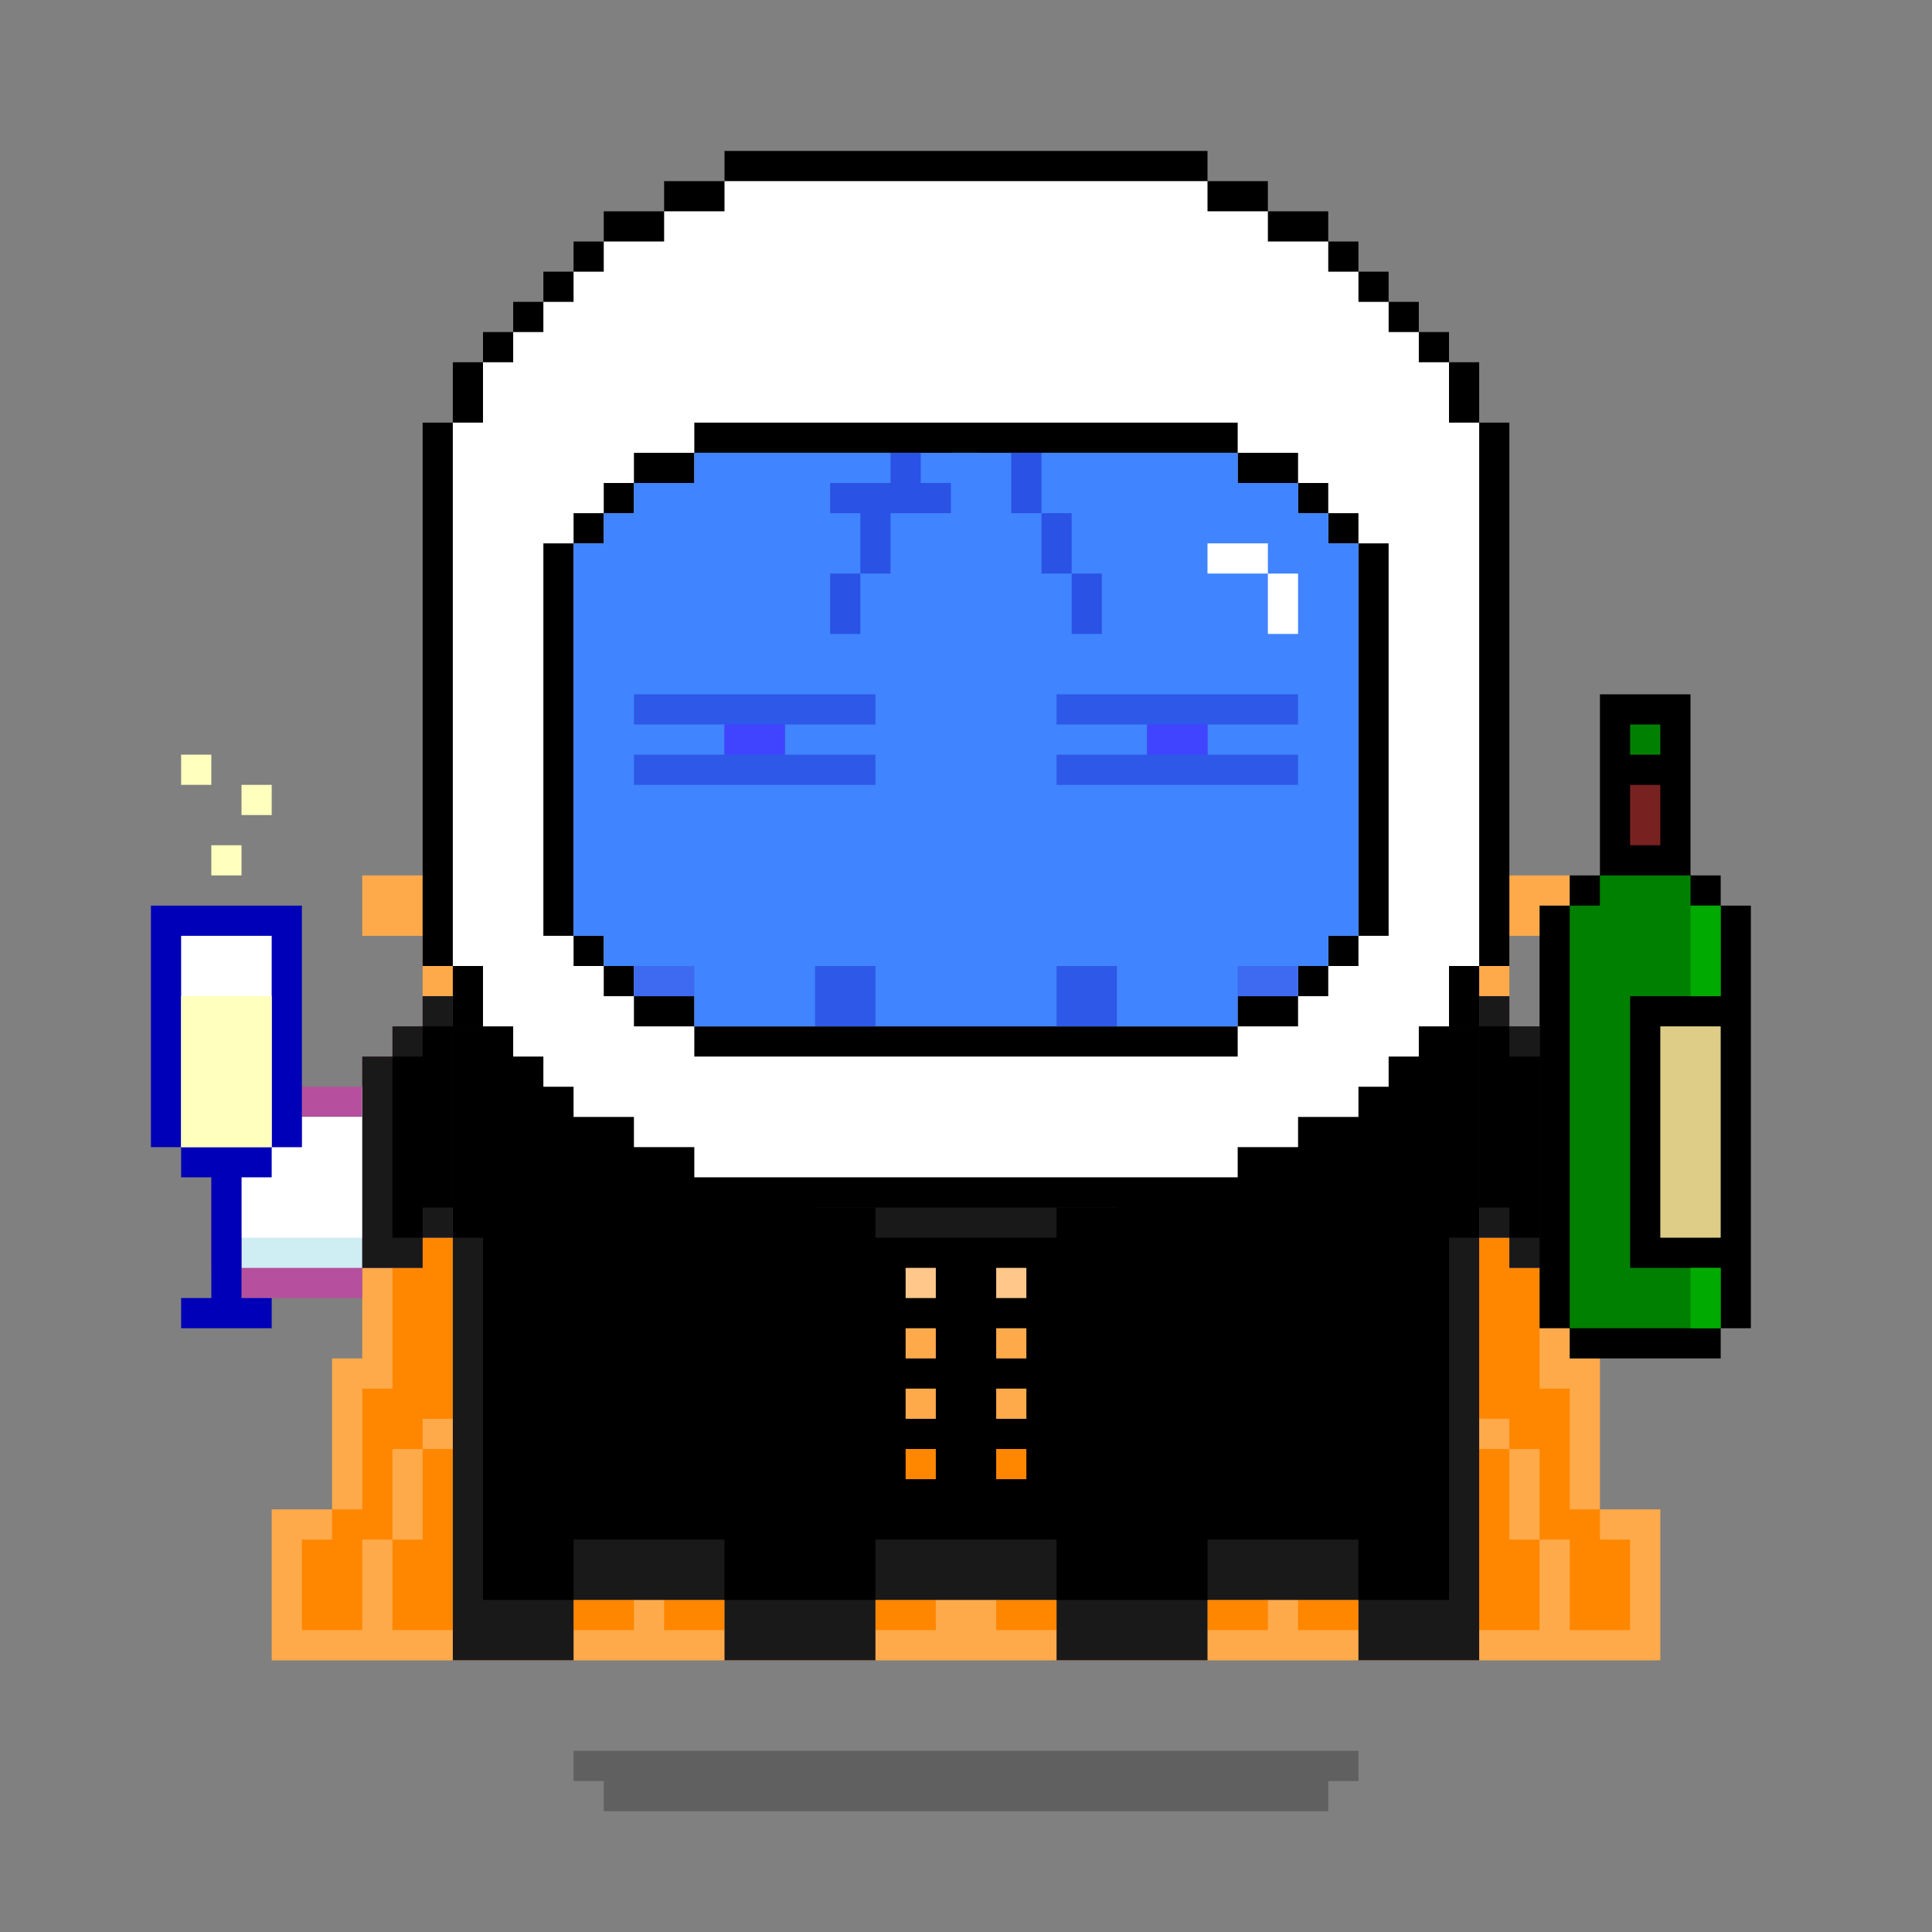 <svg xmlns="http://www.w3.org/2000/svg" viewBox="0 0 64 64"><rect x="0" y="0" width="64" height="64" fill="#808080" stroke="none"/><g class="gotchi-bg"><defs fill="#fff"><pattern id="a" patternUnits="userSpaceOnUse" width="4" height="4"><path d="M0 0h1v1H0zm2 2h1v1H2z"/></pattern><pattern id="b" patternUnits="userSpaceOnUse" x="0" y="0" width="2" height="2"><path d="M0 0h1v1H0z"/></pattern><pattern id="c" patternUnits="userSpaceOnUse" x="-2" y="0" width="8" height="1"><path d="M0 0h1v1H0zm2 0h1v1H2zm2 0h1v1H4z"/></pattern><pattern id="d" patternUnits="userSpaceOnUse" x="0" y="0" width="4" height="4"><path d="M0 0h1v1H0zm0 2h1v1H0zm1 0V1h1v1zm1 0h1v1H2zm0-1h1V0H2zm1 2h1v1H3z"/></pattern><pattern id="e" patternUnits="userSpaceOnUse" width="64" height="32"><path d="M4 4h1v1H4zm7 0h1v1h-1zm7 0h1v1h-1zm7 0h1v1h-1zm7 0h1v1h-1zm7 0h1v1h-1zm7 0h1v1h-1zm7 0h1v1h-1zm7 0h1v1h-1z"/><path fill="url(#a)" d="M0 8h64v7H0z"/><path fill="url(#b)" d="M0 16h64v1H0z"/><path fill="url(#c)" d="M0 18h64v1H0z"/><path fill="url(#b)" d="M22 18h15v1H22zM0 20h64v3H0z"/><path fill="url(#d)" d="M0 24h64v8H0z"/></pattern><mask id="f"><path fill="url(#e)" d="M0 0h64v32H0z"/></mask></defs><path fill="#fff" d="M0 0h64v32H0z"/><path fill="#dea8ff" class="gotchi-secondary" mask="url(#f)" d="M0 0h64v32H0z"/><path fill="#dea8ff" class="gotchi-secondary" d="M0 32h64v32H0z"/><path mask="url(#f)" fill="#fff" transform="matrix(1 0 0 -1 0 64)" d="M0 0h64v32H0z"/></g><style>.gotchi-primary{fill:#B6509E;}.gotchi-secondary{fill:#CFEEF4;}.gotchi-cheek{fill:#F696C6;}.gotchi-eyeColor{fill:#FF00FF;}.gotchi-primary-mouth{fill:#B6509E;}.gotchi-sleeves-up{display:none;}.gotchi-handsUp{display:none;}.gotchi-handsDownOpen{display:block;}.gotchi-handsDownClosed{display:none;}</style><g class="gotchi-body"><path d="M47 14v-2h-2v-2h-4V8h-4V6H27v2h-4v2h-4v2h-2v2h-2v41h4v-2h5v2h5v-2h6v2h5v-2h5v2h4V14z" class="gotchi-primary"/><path d="M45 14v-2h-4v-2h-4V8H27v2h-4v2h-4v2h-2v39h2v-2h5v2h5v-2h6v2h5v-2h5v2h2V14z" class="gotchi-secondary"/><path d="M18,49h2v-1h2v1h2v2h5v-2h2v-1h2v1h2v2h5v-2h2v-1h2v1h1V14h-4v-2h-4v-2h-5V9h-5v2h-4v2h-4v2h-1V49z" fill="#fff"/></g><path class="gotchi-cheek" d="M21 32v2h2v-2h-1zm21 0h-1v2h2v-2z"/><g class="gotchi-primary-mouth"><path d="M29 32h-2v2h2v-1z"/><path d="M33 34h-4v2h6v-2h-1z"/><path d="M36 32h-1v2h2v-2z"/></g><g class="gotchi-shadow"><path opacity=".25" d="M25 58H19v1h1v1h24V59h1V58h-1z" fill="#000"/></g>,<g class="gotchi-collateral" fill="#a73796"><path d="M30.5 15h1v-2h-1z"/><path d="M31.5 12h1v1h-1z"/><path d="M33.5 13h-1v2h1zm-4 3h-2v1h1v2h1v-2h2v-1h-1v-1h-1z"/><path d="M34.5 15h-1v2h1z"/><path d="M35.5 17h-1v2h1zm-8 4h1v-2h-1z"/><path d="M35.5 19v2h1v-2z"/></g>
    <style>
        .gotchi-bg { display: none }
    </style>
<g class="gotchi-eyeColor"><path d="M27 23H26H25H24H23H22H21V24H22H23H24V25H23H22H21V26H22H23H24H25H26H27H28H29V25H28H27H26V24H27H28H29V23H28H27Z" class="gotchi-primary" /><path d="M41 24H42H43V23H42H41H40H39H38H37H36H35V24H36H37H38V25H37H36H35V26H36H37H38H39H40H41H42H43V25H42H41H40V24H41Z" class="gotchi-primary" /><rect x="24" y="24" width="2" height="1" /><rect x="38" y="24" width="2" height="1" /></g><g class="gotchi-wearable wearable-body"><svg x="9" y="29"><path d="M44 21v-5h-1v-3h-2v-1h-1V4h1V2h2V0h-3v2h-2v2h-2v1h-2v1h-2v1h-2v1h-2v1h-3v1h-4V9h-3V8h-2V7h-2V6h-2V5h-2V4H8V2H6V0H3v2h2v2h1v8H5v1H3v3H2v5H0v5h46v-5z" fill="#ffaa4a"/><g fill="#ff8700"><path d="M5 22H4v3h2v-6H5v3z"/><path d="M5 13H4v4H3v4H2v1H1v3h2v-3h1v-3h1v-1h1v-6H5v1zm5 11v1h2v-1h-2zm3 0v1h2v-1h-2zm18 0v1h2v-1h-2zm3 0v1h2v-1h-2zm-14 0v1h2v-1h-2zm4 0v1h2v-1h-2zm17-5h-1v6h2v-3h-1v-3z"/><path d="M44 22v-1h-1v-4h-1v-4h-1v-1h-1v6h1v1h1v3h1v3h2v-3h-1zM7 4h1V2H7v2zM5 2h1V0H5v2zm33 2h1V2h-1v2zm3-4h-1v2h1V0z"/></g><path d="M36 4v1h-2v1h-2v1h-2v1h-2v1h-3v1h-4V9h-3V8h-2V7h-2V6h-2V5h-2V4H6v22h4v-2h5v2h5v-2h6v2h5v-2h5v2h4V4z" fill="#191919"/><path d="M6 5v7h1v12h3v-2h5v2h5v-2h6v2h5v-2h5v2h3V12h1V5h-2v1h-2v1h-2v1h-2v1h-2v1h-2v1h-2v1h-6v-1h-2v-1h-2V9h-2V8h-2V7h-2V6H8V5H6z"/><path d="M21 15h1v1h-1v-1zm0 2h1v1h-1v-1zm3 0h1v1h-1v-1zm0-2h1v1h-1v-1z" fill="#ffaa4a"/><path d="M21 13h1v1h-1v-1zm3 0h1v1h-1v-1z" fill="#ffc88a"/><path d="M21 19h1v1h-1v-1zm3 0h1v1h-1v-1z" fill="#ff8700"/></svg></g><g class="gotchi-handsDownClosed"><g class="gotchi-primary"><path d="M19 42h1v1h-1zm1-6h1v1h-1z"/><path d="M21 37h1v1h-1zm5 3v4h1v-4zm-5 3h-1v1h2v-1z"/><path d="M24 44h-2v1h4v-1h-1zm1-5h-1v1h2v-1z"/><path d="M23 38h-1v1h2v-1z"/></g><g class="gotchi-secondary"><path d="M19 43h1v1h-1zm5 2h-2v1h4v-1h-1z"/><path d="M27 41v3h1v-3zm-6 3h-1v1h2v-1z"/><path d="M26 44h1v1h-1zm-7-3h-1v2h1v-1z"/></g><g class="gotchi-primary"><path d="M44 42h1v1h-1zm-1-6h1v1h-1z"/><path d="M42 37h1v1h-1z"/><path d="M42 39v-1h-2v1h1zm0 4v1h2v-1h-1z"/><path d="M40 44h-2v1h4v-1h-1z"/><path d="M38 42v-2h-1v4h1v-1z"/><path d="M40 40v-1h-2v1h1z"/></g><g class="gotchi-secondary"><path d="M42 44v1h2v-1h-1zm-5-2v-1h-1v3h1v-1z"/><path d="M40 45h-2v1h4v-1h-1z"/><path d="M37 44h1v1h-1zm7-1h1v1h-1z"/></g></g><g class="gotchi-handsDownOpen"><g class="gotchi-primary"><path d="M56 38v-1h-2v-1h-2v-1h-1v-1h-1v-1h-1v8h1v1h2v1h4v-1h1v-4z"/></g><g class="gotchi-secondary"><path d="M54 38v-1h-2v-1h-1v-1h-1v-1h-1v6h1v1h2v1h4v-4z" /></g><path d="M54,38v-1h-2v-1h-1v-1h-1v-1h-1v5h1v1h2v1h4v-3H54z" fill="#fff"/><g class="gotchi-primary"><path d="M8 38v-1h2v-1h2v-1h1v-1h1v-1h1v8h-1v1h-2v1H8v-1H7v-4z"/></g><g class="gotchi-secondary"><path d="M10 38v-1h2v-1h1v-1h1v-1h1v6h-1v1h-2v1H8v-4z" /></g><path d="M8,38v3h4v-1h2v-1h1v-5h-1v1h-1v1h-1v1h-2v1H8z" fill="#fff"/></g><g class="gotchi-handsUp"><g class="gotchi-secondary"><path d="M50,38h1v1h-1V38z"/><path d="M49 39h1v1h-1v-1zm2-2h1v1h-1v-1z"/><path d="M52,36h2v1h-2V36z"/><path d="M54,35h2v1h-2V35z"/></g><path d="M52,32v1h-2v1h-1v5h1v-1h1v-1h1v-1h2v-1h2v-3H52z" fill="#fff"/><g class="gotchi-primary"><path d="M49,33h1v1h-1V33z"/><path d="M50 32h2v1h-2v-1zm0 7h1v1h-1v-1z"/><path d="M49 40h1v1h-1v-1zm2-2h1v1h-1v-1z"/><path d="M52 37h2v1h-2v-1zm0-6h4v1h-4v-1z"/><path d="M56,32h1v4h-1V32z"/><path d="M54,36h2v1h-2V36z"/></g><g class="gotchi-secondary"><path d="M13,38h1v1h-1V38z"/><path d="M14 39h1v1h-1v-1zm-2-2h1v1h-1v-1z"/><path d="M10,36h2v1h-2V36z"/><path d="M8,35h2v1H8V35z"/></g><path d="M8,32v3h2v1h2v1h1v1h1v1h1v-5h-1v-1h-2v-1H8z" fill="#fff"/><g class="gotchi-primary"><path d="M14,33h1v1h-1V33z"/><path d="M12 32h2v1h-2v-1zm1 7h1v1h-1v-1z"/><path d="M14 40h1v1h-1v-1zm-2-2h1v1h-1v-1z"/><path d="M10 37h2v1h-2v-1zm-2-6h4v1H8v-1z"/><path d="M7,32h1v4H7V32z"/><path d="M8,36h2v1H8V36z"/></g></g><g class="gotchi-wearable wearable-head"><svg x="14" y="5"><path d="M35 9V7h-1V6h-1V5h-1V4h-1V3h-1V2h-2V1h-2V0H10v1H8v1H6v1H5v1H4v1H3v1H2v1H1v2H0v18h1v2h1v1h1v1h1v1h1v1h2v1h2v1h18v-1h2v-1h2v-1h1v-1h1v-1h1v-1h1v-2h1V9h-1zm-4 16v1h-1v1h-1v1h-2v1H9v-1H7v-1H6v-1H5V13h1v-1h1v-1h2v-1h18v1h2v1h1v1h1v12z"/><path d="M34 9V7h-1V6h-1V5h-1V4h-1V3h-2V2h-2V1H10v1H8v1H6v1H5v1H4v1H3v1H2v2H1v18h1v2h1v1h1v1h1v1h2v1h2v1h18v-1h2v-1h2v-1h1v-1h1v-1h1v-2h1V9h-1zm-3 17v1h-1v1h-1v1h-2v1H9v-1H7v-1H6v-1H5v-1H4V13h1v-1h1v-1h1v-1h2V9h18v1h2v1h1v1h1v1h1v13h-1z" fill="#fff"/><path d="M30 13v-1h-1v-1h-2v-1H9v1H7v1H6v1H5v13h1v1h1v1h2v1h18v-1h2v-1h1v-1h1V13h-1z" opacity=".75" fill="#005bff" enable-background="new"/><g fill="#fff"><path d="M28 14v2h1v-2h-1z"/><path d="M26 13v1h2v-1h-2z"/></g></svg></g>"><svg x="9" y="29"><g><g class="gotchi-sleeves gotchi-sleeves-left gotchi-sleeves-up"><path d="M41 3v1h-1v8h1v-1h1v-1h1V3z" fill="#191919"/><path d="M40 11h1v-1h1V4h-1v1h-1v6z"/></g><g class="gotchi-sleeves gotchi-sleeves-left gotchi-sleeves-down"><path d="M41 13v-1h-1V4h1v1h1v1h1v7z" fill="#191919"/><path d="M40 11h1v1h1V6h-1V5h-1v6z"/></g><g class="gotchi-sleeves gotchi-sleeves-right gotchi-sleeves-up"><path d="M5 3v1h1v8H5v-1H4v-1H3V3z" fill="#191919"/><path d="M6,5H5V4H4v6h1v1h1V5z"/></g><g class="gotchi-sleeves gotchi-sleeves-right gotchi-sleeves-down"><path d="M5 13v-1h1V4H5v1H4v1H3v7z" fill="#191919"/><path d="M6,5H5v1H4v6h1v-1h1V5z"/></g></g></svg><g class="gotchi-wearable wearable-hand wearable-hand-left"><svg x="5" y="25"><path d="M0 5v8h1v1h1v4H1v1h3v-1H3v-4h1v-1h1V5z" fill="#0000b9"/><path d="M1,6v7h3V6H1z" fill="#fff"/><path d="M1 8v5h3V8H1zm1-5h1v1H2V3zm1-2h1v1H3V1zM1 0h1v1H1V0z" fill="#ffffbe"/></svg></g><g class="gotchi-wearable wearable-hand wearable-hand-right"><svg x="6" y="23"><g transform="scale(-1, 1) translate(-52, 0)"><path d="M6 7V6H5V0H2v6H1v1H0v14h1v1h5v-1h1V7z"/><path d="M1,11h2v7H1V11z" fill="#decd87"/><path d="M3,3h1v2H3V3z" fill="#782121"/><path d="M3 1h1v1H3zm2 6V6H2v1H1v3h3v9H1v2h5V7z" fill="green"/><path d="M1 7h1v3H1V7zm0 12h1v2H1v-2z" fill="#0a0"/></g></svg></g></svg>